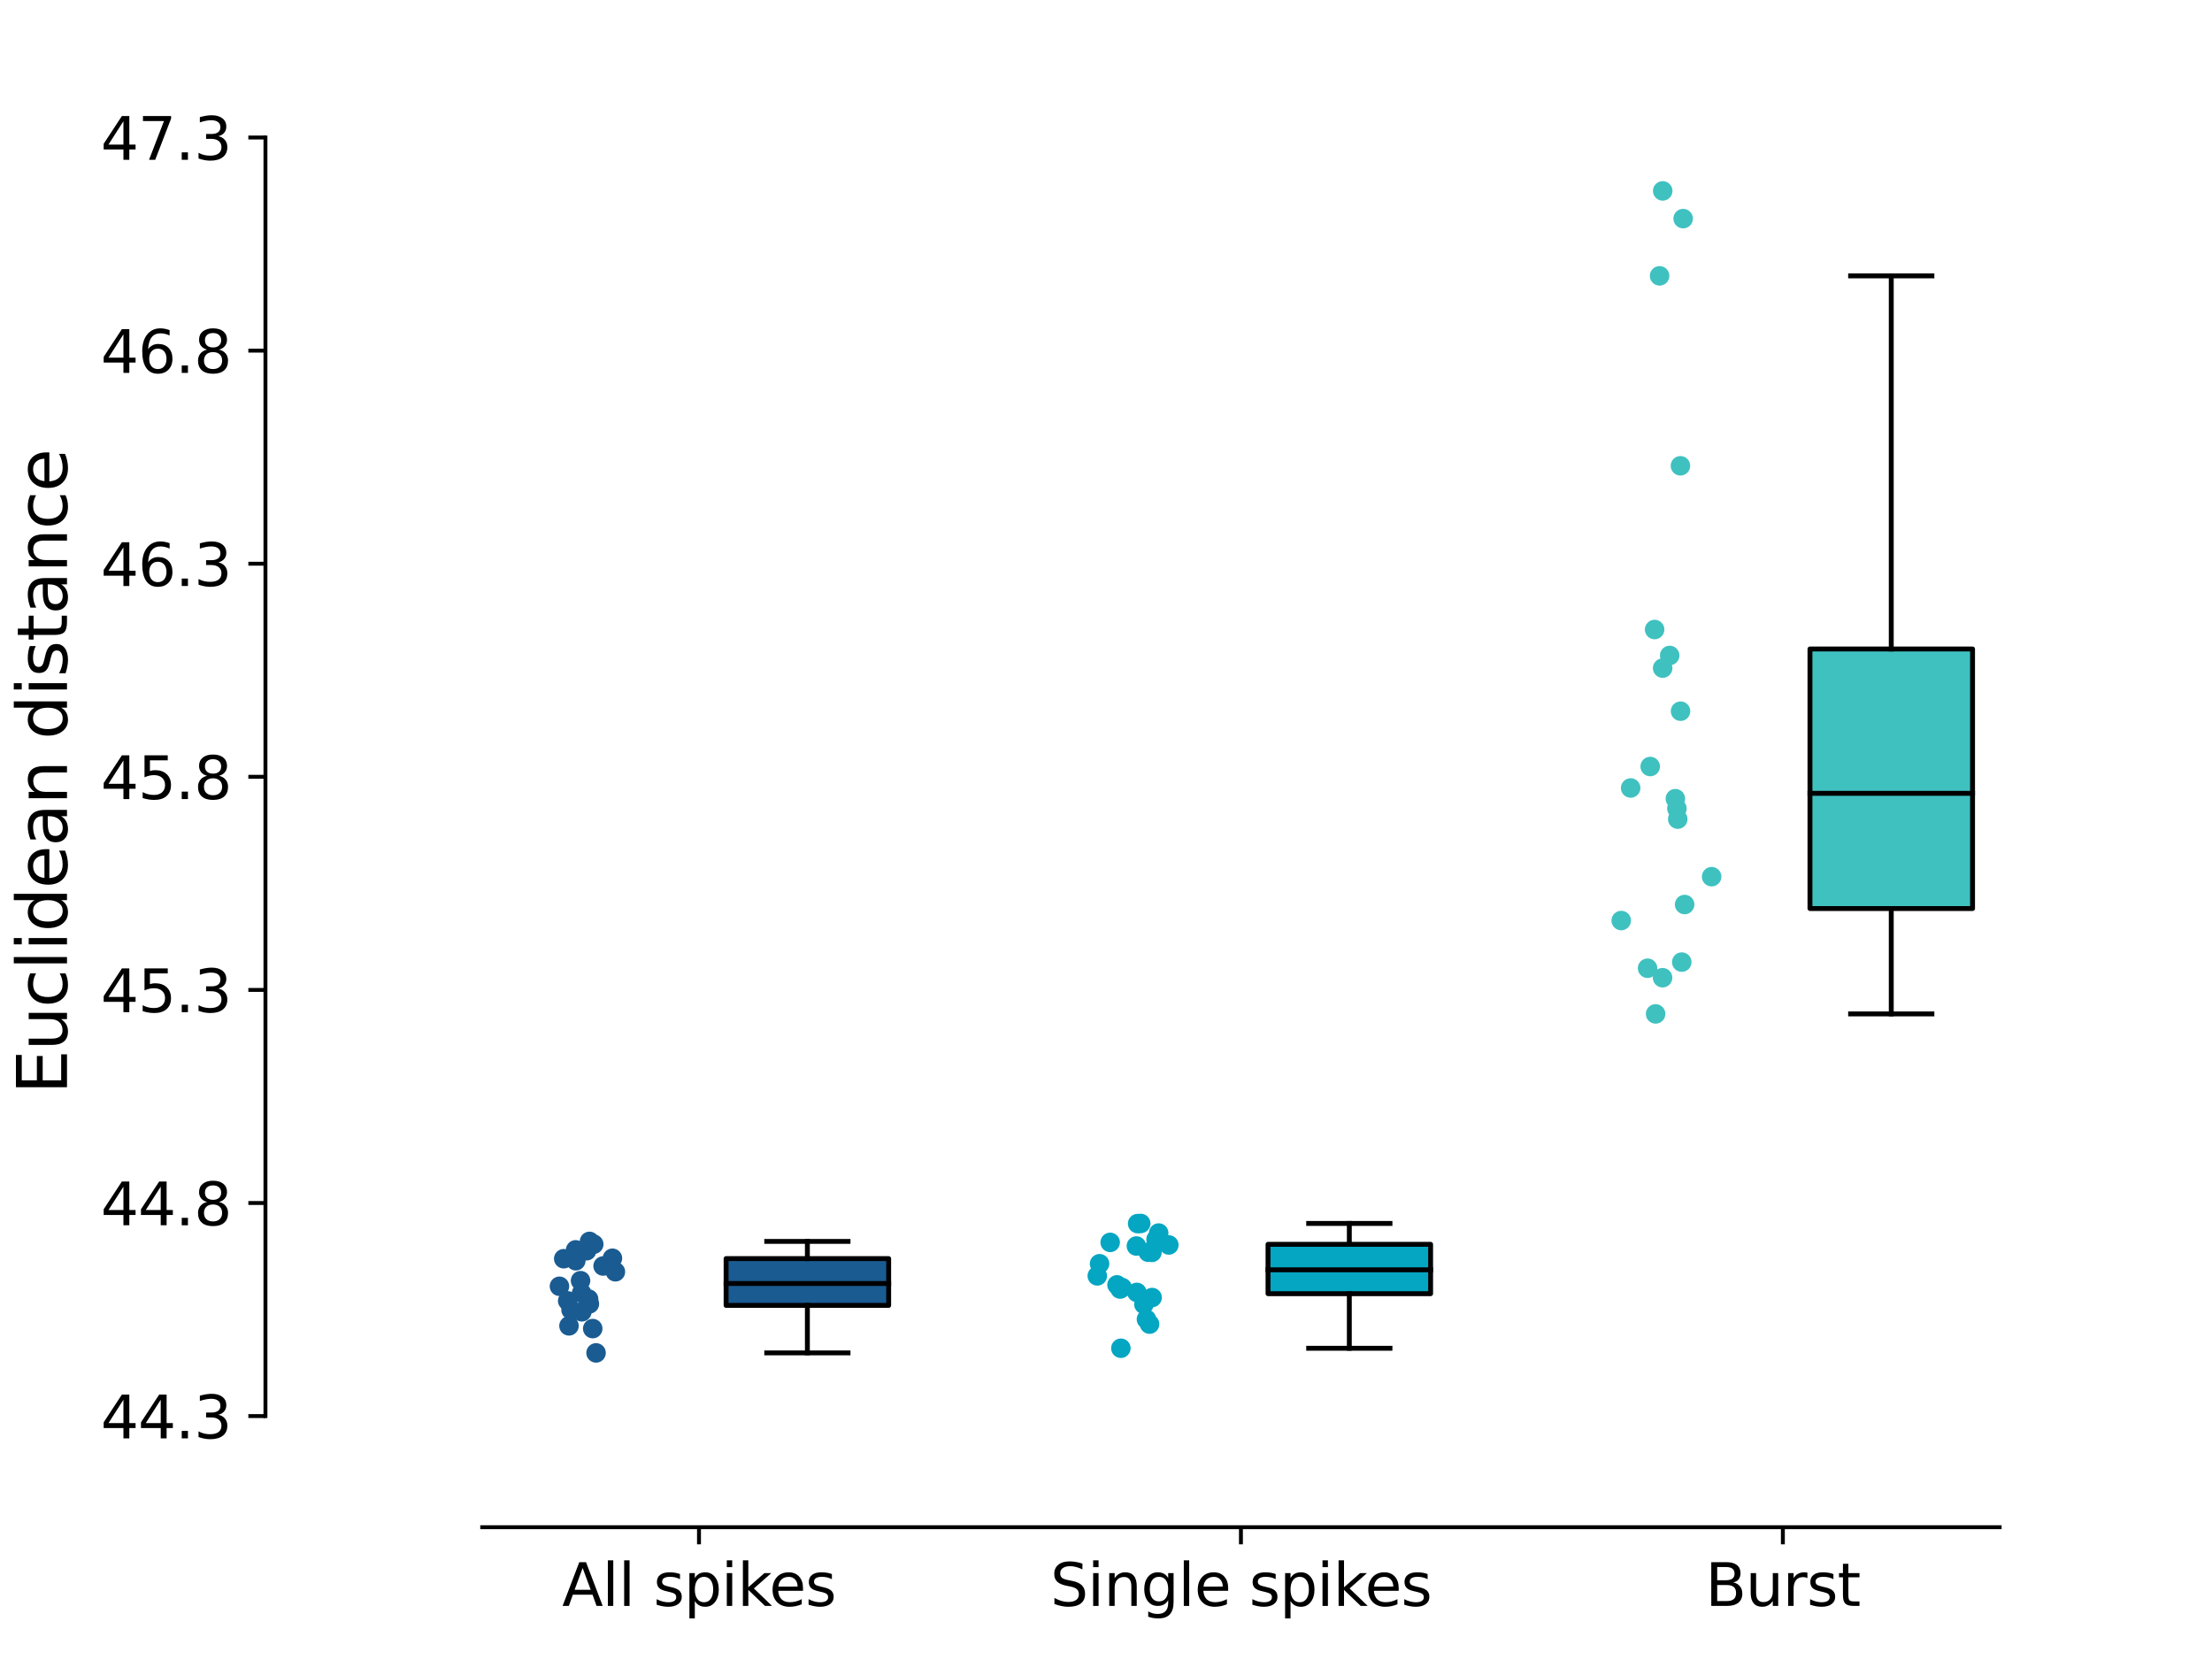 <?xml version="1.0" encoding="utf-8" standalone="no"?>
<!DOCTYPE svg PUBLIC "-//W3C//DTD SVG 1.1//EN"
  "http://www.w3.org/Graphics/SVG/1.1/DTD/svg11.dtd">
<svg xmlns:xlink="http://www.w3.org/1999/xlink" width="452.88pt" height="339.84pt" viewBox="0 0 452.88 339.84" xmlns="http://www.w3.org/2000/svg" version="1.1">
 <defs>
  <style type="text/css">*{stroke-linejoin: round; stroke-linecap: butt}</style>
 </defs>
 <g id="figure_1">
  <g id="patch_1">
   <path d="M 0 339.84 
L 452.88 339.84 
L 452.88 0 
L 0 0 
z
" style="fill: #ffffff"/>
  </g>
  <g id="axes_1">
   <g id="patch_2">
    <path d="M 54.346 312.653 
L 498.168 312.653 
L 498.168 3.398 
L 54.346 3.398 
z
" style="fill: #ffffff"/>
   </g>
   <g id="PathCollection_1">
    <defs>
     <path id="mcb1064ef86" d="M 0 1.5 
C 0.398 1.5 0.779 1.342 1.061 1.061 
C 1.342 0.779 1.5 0.398 1.5 0 
C 1.5 -0.398 1.342 -0.779 1.061 -1.061 
C 0.779 -1.342 0.398 -1.5 0 -1.5 
C -0.398 -1.5 -0.779 -1.342 -1.061 -1.061 
C -1.342 -0.779 -1.5 -0.398 -1.5 0 
C -1.5 0.398 -1.342 0.779 -1.061 1.061 
C -0.779 1.342 -0.398 1.5 0 1.5 
z
" style="stroke: #1a5b92"/>
    </defs>
    <g clip-path="url(#p2fbc7f3076)">
     <use xlink:href="#mcb1064ef86" x="117.888" y="258.103" style="fill: #1a5b92; stroke: #1a5b92"/>
     <use xlink:href="#mcb1064ef86" x="121.565" y="254.723" style="fill: #1a5b92; stroke: #1a5b92"/>
     <use xlink:href="#mcb1064ef86" x="123.476" y="259.181" style="fill: #1a5b92; stroke: #1a5b92"/>
     <use xlink:href="#mcb1064ef86" x="119.077" y="264.73" style="fill: #1a5b92; stroke: #1a5b92"/>
     <use xlink:href="#mcb1064ef86" x="114.541" y="263.33" style="fill: #1a5b92; stroke: #1a5b92"/>
     <use xlink:href="#mcb1064ef86" x="118.86" y="262.184" style="fill: #1a5b92; stroke: #1a5b92"/>
     <use xlink:href="#mcb1064ef86" x="120.507" y="265.948" style="fill: #1a5b92; stroke: #1a5b92"/>
     <use xlink:href="#mcb1064ef86" x="117.86" y="255.875" style="fill: #1a5b92; stroke: #1a5b92"/>
     <use xlink:href="#mcb1064ef86" x="125.389" y="257.594" style="fill: #1a5b92; stroke: #1a5b92"/>
     <use xlink:href="#mcb1064ef86" x="121.352" y="271.994" style="fill: #1a5b92; stroke: #1a5b92"/>
     <use xlink:href="#mcb1064ef86" x="120.696" y="254.145" style="fill: #1a5b92; stroke: #1a5b92"/>
     <use xlink:href="#mcb1064ef86" x="115.415" y="257.69" style="fill: #1a5b92; stroke: #1a5b92"/>
     <use xlink:href="#mcb1064ef86" x="120.668" y="266.934" style="fill: #1a5b92; stroke: #1a5b92"/>
     <use xlink:href="#mcb1064ef86" x="116.228" y="266.317" style="fill: #1a5b92; stroke: #1a5b92"/>
     <use xlink:href="#mcb1064ef86" x="120.097" y="256.06" style="fill: #1a5b92; stroke: #1a5b92"/>
     <use xlink:href="#mcb1064ef86" x="125.995" y="260.364" style="fill: #1a5b92; stroke: #1a5b92"/>
     <use xlink:href="#mcb1064ef86" x="116.918" y="268.176" style="fill: #1a5b92; stroke: #1a5b92"/>
     <use xlink:href="#mcb1064ef86" x="116.493" y="271.436" style="fill: #1a5b92; stroke: #1a5b92"/>
     <use xlink:href="#mcb1064ef86" x="122.035" y="276.97" style="fill: #1a5b92; stroke: #1a5b92"/>
     <use xlink:href="#mcb1064ef86" x="119.131" y="268.553" style="fill: #1a5b92; stroke: #1a5b92"/>
    </g>
   </g>
   <g id="PathCollection_2">
    <defs>
     <path id="m2385b98b95" d="M 0 1.5 
C 0.398 1.5 0.779 1.342 1.061 1.061 
C 1.342 0.779 1.5 0.398 1.5 0 
C 1.5 -0.398 1.342 -0.779 1.061 -1.061 
C 0.779 -1.342 0.398 -1.5 0 -1.5 
C -0.398 -1.5 -0.779 -1.342 -1.061 -1.061 
C -1.342 -0.779 -1.5 -0.398 -1.5 0 
C -1.5 0.398 -1.342 0.779 -1.061 1.061 
C -0.779 1.342 -0.398 1.5 0 1.5 
z
" style="stroke: #04a6c2"/>
    </defs>
    <g clip-path="url(#p2fbc7f3076)">
     <use xlink:href="#m2385b98b95" x="232.662" y="255.088" style="fill: #04a6c2; stroke: #04a6c2"/>
     <use xlink:href="#m2385b98b95" x="236.686" y="253.73" style="fill: #04a6c2; stroke: #04a6c2"/>
     <use xlink:href="#m2385b98b95" x="235.844" y="256.388" style="fill: #04a6c2; stroke: #04a6c2"/>
     <use xlink:href="#m2385b98b95" x="229.758" y="263.606" style="fill: #04a6c2; stroke: #04a6c2"/>
     <use xlink:href="#m2385b98b95" x="224.657" y="261.202" style="fill: #04a6c2; stroke: #04a6c2"/>
     <use xlink:href="#m2385b98b95" x="225.122" y="258.714" style="fill: #04a6c2; stroke: #04a6c2"/>
     <use xlink:href="#m2385b98b95" x="228.693" y="263.043" style="fill: #04a6c2; stroke: #04a6c2"/>
     <use xlink:href="#m2385b98b95" x="233.547" y="250.471" style="fill: #04a6c2; stroke: #04a6c2"/>
     <use xlink:href="#m2385b98b95" x="227.295" y="254.346" style="fill: #04a6c2; stroke: #04a6c2"/>
     <use xlink:href="#m2385b98b95" x="235.362" y="271.078" style="fill: #04a6c2; stroke: #04a6c2"/>
     <use xlink:href="#m2385b98b95" x="232.917" y="250.499" style="fill: #04a6c2; stroke: #04a6c2"/>
     <use xlink:href="#m2385b98b95" x="239.303" y="254.871" style="fill: #04a6c2; stroke: #04a6c2"/>
     <use xlink:href="#m2385b98b95" x="235.88" y="265.637" style="fill: #04a6c2; stroke: #04a6c2"/>
     <use xlink:href="#m2385b98b95" x="232.759" y="264.584" style="fill: #04a6c2; stroke: #04a6c2"/>
     <use xlink:href="#m2385b98b95" x="237.225" y="252.433" style="fill: #04a6c2; stroke: #04a6c2"/>
     <use xlink:href="#m2385b98b95" x="235.088" y="256.365" style="fill: #04a6c2; stroke: #04a6c2"/>
     <use xlink:href="#m2385b98b95" x="229.33" y="263.899" style="fill: #04a6c2; stroke: #04a6c2"/>
     <use xlink:href="#m2385b98b95" x="234.721" y="270.089" style="fill: #04a6c2; stroke: #04a6c2"/>
     <use xlink:href="#m2385b98b95" x="229.487" y="276.018" style="fill: #04a6c2; stroke: #04a6c2"/>
     <use xlink:href="#m2385b98b95" x="234.202" y="267.035" style="fill: #04a6c2; stroke: #04a6c2"/>
    </g>
   </g>
   <g id="PathCollection_3">
    <defs>
     <path id="meada533330" d="M 0 1.5 
C 0.398 1.5 0.779 1.342 1.061 1.061 
C 1.342 0.779 1.5 0.398 1.5 0 
C 1.5 -0.398 1.342 -0.779 1.061 -1.061 
C 0.779 -1.342 0.398 -1.5 0 -1.5 
C -0.398 -1.5 -0.779 -1.342 -1.061 -1.061 
C -1.342 -0.779 -1.5 -0.398 -1.5 0 
C -1.5 0.398 -1.342 0.779 -1.061 1.061 
C -0.779 1.342 -0.398 1.5 0 1.5 
z
" style="stroke: #3fc1c0"/>
    </defs>
    <g clip-path="url(#p2fbc7f3076)">
     <use xlink:href="#meada533330" x="344.322" y="196.965" style="fill: #3fc1c0; stroke: #3fc1c0"/>
     <use xlink:href="#meada533330" x="338.761" y="128.88" style="fill: #3fc1c0; stroke: #3fc1c0"/>
     <use xlink:href="#meada533330" x="344.907" y="185.176" style="fill: #3fc1c0; stroke: #3fc1c0"/>
     <use xlink:href="#meada533330" x="340.421" y="39.082" style="fill: #3fc1c0; stroke: #3fc1c0"/>
     <use xlink:href="#meada533330" x="344.604" y="44.756" style="fill: #3fc1c0; stroke: #3fc1c0"/>
     <use xlink:href="#meada533330" x="331.926" y="188.457" style="fill: #3fc1c0; stroke: #3fc1c0"/>
     <use xlink:href="#meada533330" x="339.783" y="56.473" style="fill: #3fc1c0; stroke: #3fc1c0"/>
     <use xlink:href="#meada533330" x="343.325" y="165.526" style="fill: #3fc1c0; stroke: #3fc1c0"/>
     <use xlink:href="#meada533330" x="344.049" y="95.36" style="fill: #3fc1c0; stroke: #3fc1c0"/>
     <use xlink:href="#meada533330" x="337.321" y="198.221" style="fill: #3fc1c0; stroke: #3fc1c0"/>
     <use xlink:href="#meada533330" x="340.391" y="200.162" style="fill: #3fc1c0; stroke: #3fc1c0"/>
     <use xlink:href="#meada533330" x="337.86" y="156.926" style="fill: #3fc1c0; stroke: #3fc1c0"/>
     <use xlink:href="#meada533330" x="343.5" y="167.695" style="fill: #3fc1c0; stroke: #3fc1c0"/>
     <use xlink:href="#meada533330" x="343.01" y="163.51" style="fill: #3fc1c0; stroke: #3fc1c0"/>
     <use xlink:href="#meada533330" x="344.071" y="145.6" style="fill: #3fc1c0; stroke: #3fc1c0"/>
     <use xlink:href="#meada533330" x="333.857" y="161.32" style="fill: #3fc1c0; stroke: #3fc1c0"/>
     <use xlink:href="#meada533330" x="350.437" y="179.475" style="fill: #3fc1c0; stroke: #3fc1c0"/>
     <use xlink:href="#meada533330" x="338.965" y="207.568" style="fill: #3fc1c0; stroke: #3fc1c0"/>
     <use xlink:href="#meada533330" x="340.41" y="136.779" style="fill: #3fc1c0; stroke: #3fc1c0"/>
     <use xlink:href="#meada533330" x="341.849" y="134.19" style="fill: #3fc1c0; stroke: #3fc1c0"/>
    </g>
   </g>
   <g id="matplotlib.axis_1">
    <g id="xtick_1">
     <g id="line2d_1">
      <defs>
       <path id="m33d7ca85a8" d="M 0 0 
L 0 3.5 
" style="stroke: #000000; stroke-width: 0.8"/>
      </defs>
      <g>
       <use xlink:href="#m33d7ca85a8" x="143.11" y="312.653" style="stroke: #000000; stroke-width: 0.8"/>
      </g>
     </g>
     <g id="text_1">
      <!-- All spikes -->
      <g transform="translate(115.089 328.771)scale(0.12 -0.12)">
       <defs>
        <path id="DejaVuSans-41" d="M 2188 4044 
L 1331 1722 
L 3047 1722 
L 2188 4044 
z
M 1831 4666 
L 2547 4666 
L 4325 0 
L 3669 0 
L 3244 1197 
L 1141 1197 
L 716 0 
L 50 0 
L 1831 4666 
z
" transform="scale(0.016)"/>
        <path id="DejaVuSans-6c" d="M 603 4863 
L 1178 4863 
L 1178 0 
L 603 0 
L 603 4863 
z
" transform="scale(0.016)"/>
        <path id="DejaVuSans-20" transform="scale(0.016)"/>
        <path id="DejaVuSans-73" d="M 2834 3397 
L 2834 2853 
Q 2591 2978 2328 3040 
Q 2066 3103 1784 3103 
Q 1356 3103 1142 2972 
Q 928 2841 928 2578 
Q 928 2378 1081 2264 
Q 1234 2150 1697 2047 
L 1894 2003 
Q 2506 1872 2764 1633 
Q 3022 1394 3022 966 
Q 3022 478 2636 193 
Q 2250 -91 1575 -91 
Q 1294 -91 989 -36 
Q 684 19 347 128 
L 347 722 
Q 666 556 975 473 
Q 1284 391 1588 391 
Q 1994 391 2212 530 
Q 2431 669 2431 922 
Q 2431 1156 2273 1281 
Q 2116 1406 1581 1522 
L 1381 1569 
Q 847 1681 609 1914 
Q 372 2147 372 2553 
Q 372 3047 722 3315 
Q 1072 3584 1716 3584 
Q 2034 3584 2315 3537 
Q 2597 3491 2834 3397 
z
" transform="scale(0.016)"/>
        <path id="DejaVuSans-70" d="M 1159 525 
L 1159 -1331 
L 581 -1331 
L 581 3500 
L 1159 3500 
L 1159 2969 
Q 1341 3281 1617 3432 
Q 1894 3584 2278 3584 
Q 2916 3584 3314 3078 
Q 3713 2572 3713 1747 
Q 3713 922 3314 415 
Q 2916 -91 2278 -91 
Q 1894 -91 1617 61 
Q 1341 213 1159 525 
z
M 3116 1747 
Q 3116 2381 2855 2742 
Q 2594 3103 2138 3103 
Q 1681 3103 1420 2742 
Q 1159 2381 1159 1747 
Q 1159 1113 1420 752 
Q 1681 391 2138 391 
Q 2594 391 2855 752 
Q 3116 1113 3116 1747 
z
" transform="scale(0.016)"/>
        <path id="DejaVuSans-69" d="M 603 3500 
L 1178 3500 
L 1178 0 
L 603 0 
L 603 3500 
z
M 603 4863 
L 1178 4863 
L 1178 4134 
L 603 4134 
L 603 4863 
z
" transform="scale(0.016)"/>
        <path id="DejaVuSans-6b" d="M 581 4863 
L 1159 4863 
L 1159 1991 
L 2875 3500 
L 3609 3500 
L 1753 1863 
L 3688 0 
L 2938 0 
L 1159 1709 
L 1159 0 
L 581 0 
L 581 4863 
z
" transform="scale(0.016)"/>
        <path id="DejaVuSans-65" d="M 3597 1894 
L 3597 1613 
L 953 1613 
Q 991 1019 1311 708 
Q 1631 397 2203 397 
Q 2534 397 2845 478 
Q 3156 559 3463 722 
L 3463 178 
Q 3153 47 2828 -22 
Q 2503 -91 2169 -91 
Q 1331 -91 842 396 
Q 353 884 353 1716 
Q 353 2575 817 3079 
Q 1281 3584 2069 3584 
Q 2775 3584 3186 3129 
Q 3597 2675 3597 1894 
z
M 3022 2063 
Q 3016 2534 2758 2815 
Q 2500 3097 2075 3097 
Q 1594 3097 1305 2825 
Q 1016 2553 972 2059 
L 3022 2063 
z
" transform="scale(0.016)"/>
       </defs>
       <use xlink:href="#DejaVuSans-41"/>
       <use xlink:href="#DejaVuSans-6c" x="68.408"/>
       <use xlink:href="#DejaVuSans-6c" x="96.191"/>
       <use xlink:href="#DejaVuSans-20" x="123.975"/>
       <use xlink:href="#DejaVuSans-73" x="155.762"/>
       <use xlink:href="#DejaVuSans-70" x="207.861"/>
       <use xlink:href="#DejaVuSans-69" x="271.338"/>
       <use xlink:href="#DejaVuSans-6b" x="299.121"/>
       <use xlink:href="#DejaVuSans-65" x="353.406"/>
       <use xlink:href="#DejaVuSans-73" x="414.93"/>
      </g>
     </g>
    </g>
    <g id="xtick_2">
     <g id="line2d_2">
      <g>
       <use xlink:href="#m33d7ca85a8" x="254.066" y="312.653" style="stroke: #000000; stroke-width: 0.8"/>
      </g>
     </g>
     <g id="text_2">
      <!-- Single spikes -->
      <g transform="translate(215.037 328.771)scale(0.12 -0.12)">
       <defs>
        <path id="DejaVuSans-53" d="M 3425 4513 
L 3425 3897 
Q 3066 4069 2747 4153 
Q 2428 4238 2131 4238 
Q 1616 4238 1336 4038 
Q 1056 3838 1056 3469 
Q 1056 3159 1242 3001 
Q 1428 2844 1947 2747 
L 2328 2669 
Q 3034 2534 3370 2195 
Q 3706 1856 3706 1288 
Q 3706 609 3251 259 
Q 2797 -91 1919 -91 
Q 1588 -91 1214 -16 
Q 841 59 441 206 
L 441 856 
Q 825 641 1194 531 
Q 1563 422 1919 422 
Q 2459 422 2753 634 
Q 3047 847 3047 1241 
Q 3047 1584 2836 1778 
Q 2625 1972 2144 2069 
L 1759 2144 
Q 1053 2284 737 2584 
Q 422 2884 422 3419 
Q 422 4038 858 4394 
Q 1294 4750 2059 4750 
Q 2388 4750 2728 4690 
Q 3069 4631 3425 4513 
z
" transform="scale(0.016)"/>
        <path id="DejaVuSans-6e" d="M 3513 2113 
L 3513 0 
L 2938 0 
L 2938 2094 
Q 2938 2591 2744 2837 
Q 2550 3084 2163 3084 
Q 1697 3084 1428 2787 
Q 1159 2491 1159 1978 
L 1159 0 
L 581 0 
L 581 3500 
L 1159 3500 
L 1159 2956 
Q 1366 3272 1645 3428 
Q 1925 3584 2291 3584 
Q 2894 3584 3203 3211 
Q 3513 2838 3513 2113 
z
" transform="scale(0.016)"/>
        <path id="DejaVuSans-67" d="M 2906 1791 
Q 2906 2416 2648 2759 
Q 2391 3103 1925 3103 
Q 1463 3103 1205 2759 
Q 947 2416 947 1791 
Q 947 1169 1205 825 
Q 1463 481 1925 481 
Q 2391 481 2648 825 
Q 2906 1169 2906 1791 
z
M 3481 434 
Q 3481 -459 3084 -895 
Q 2688 -1331 1869 -1331 
Q 1566 -1331 1297 -1286 
Q 1028 -1241 775 -1147 
L 775 -588 
Q 1028 -725 1275 -790 
Q 1522 -856 1778 -856 
Q 2344 -856 2625 -561 
Q 2906 -266 2906 331 
L 2906 616 
Q 2728 306 2450 153 
Q 2172 0 1784 0 
Q 1141 0 747 490 
Q 353 981 353 1791 
Q 353 2603 747 3093 
Q 1141 3584 1784 3584 
Q 2172 3584 2450 3431 
Q 2728 3278 2906 2969 
L 2906 3500 
L 3481 3500 
L 3481 434 
z
" transform="scale(0.016)"/>
       </defs>
       <use xlink:href="#DejaVuSans-53"/>
       <use xlink:href="#DejaVuSans-69" x="63.477"/>
       <use xlink:href="#DejaVuSans-6e" x="91.26"/>
       <use xlink:href="#DejaVuSans-67" x="154.639"/>
       <use xlink:href="#DejaVuSans-6c" x="218.115"/>
       <use xlink:href="#DejaVuSans-65" x="245.898"/>
       <use xlink:href="#DejaVuSans-20" x="307.422"/>
       <use xlink:href="#DejaVuSans-73" x="339.209"/>
       <use xlink:href="#DejaVuSans-70" x="391.309"/>
       <use xlink:href="#DejaVuSans-69" x="454.785"/>
       <use xlink:href="#DejaVuSans-6b" x="482.568"/>
       <use xlink:href="#DejaVuSans-65" x="536.854"/>
       <use xlink:href="#DejaVuSans-73" x="598.377"/>
      </g>
     </g>
    </g>
    <g id="xtick_3">
     <g id="line2d_3">
      <g>
       <use xlink:href="#m33d7ca85a8" x="365.021" y="312.653" style="stroke: #000000; stroke-width: 0.8"/>
      </g>
     </g>
     <g id="text_3">
      <!-- Burst -->
      <g transform="translate(349.158 328.771)scale(0.12 -0.12)">
       <defs>
        <path id="DejaVuSans-42" d="M 1259 2228 
L 1259 519 
L 2272 519 
Q 2781 519 3026 730 
Q 3272 941 3272 1375 
Q 3272 1813 3026 2020 
Q 2781 2228 2272 2228 
L 1259 2228 
z
M 1259 4147 
L 1259 2741 
L 2194 2741 
Q 2656 2741 2882 2914 
Q 3109 3088 3109 3444 
Q 3109 3797 2882 3972 
Q 2656 4147 2194 4147 
L 1259 4147 
z
M 628 4666 
L 2241 4666 
Q 2963 4666 3353 4366 
Q 3744 4066 3744 3513 
Q 3744 3084 3544 2831 
Q 3344 2578 2956 2516 
Q 3422 2416 3680 2098 
Q 3938 1781 3938 1306 
Q 3938 681 3513 340 
Q 3088 0 2303 0 
L 628 0 
L 628 4666 
z
" transform="scale(0.016)"/>
        <path id="DejaVuSans-75" d="M 544 1381 
L 544 3500 
L 1119 3500 
L 1119 1403 
Q 1119 906 1312 657 
Q 1506 409 1894 409 
Q 2359 409 2629 706 
Q 2900 1003 2900 1516 
L 2900 3500 
L 3475 3500 
L 3475 0 
L 2900 0 
L 2900 538 
Q 2691 219 2414 64 
Q 2138 -91 1772 -91 
Q 1169 -91 856 284 
Q 544 659 544 1381 
z
M 1991 3584 
L 1991 3584 
z
" transform="scale(0.016)"/>
        <path id="DejaVuSans-72" d="M 2631 2963 
Q 2534 3019 2420 3045 
Q 2306 3072 2169 3072 
Q 1681 3072 1420 2755 
Q 1159 2438 1159 1844 
L 1159 0 
L 581 0 
L 581 3500 
L 1159 3500 
L 1159 2956 
Q 1341 3275 1631 3429 
Q 1922 3584 2338 3584 
Q 2397 3584 2469 3576 
Q 2541 3569 2628 3553 
L 2631 2963 
z
" transform="scale(0.016)"/>
        <path id="DejaVuSans-74" d="M 1172 4494 
L 1172 3500 
L 2356 3500 
L 2356 3053 
L 1172 3053 
L 1172 1153 
Q 1172 725 1289 603 
Q 1406 481 1766 481 
L 2356 481 
L 2356 0 
L 1766 0 
Q 1100 0 847 248 
Q 594 497 594 1153 
L 594 3053 
L 172 3053 
L 172 3500 
L 594 3500 
L 594 4494 
L 1172 4494 
z
" transform="scale(0.016)"/>
       </defs>
       <use xlink:href="#DejaVuSans-42"/>
       <use xlink:href="#DejaVuSans-75" x="68.604"/>
       <use xlink:href="#DejaVuSans-72" x="131.982"/>
       <use xlink:href="#DejaVuSans-73" x="173.096"/>
       <use xlink:href="#DejaVuSans-74" x="225.195"/>
      </g>
     </g>
    </g>
   </g>
   <g id="matplotlib.axis_2">
    <g id="ytick_1">
     <g id="line2d_4">
      <defs>
       <path id="m1e8a07fc96" d="M 0 0 
L -3.5 0 
" style="stroke: #000000; stroke-width: 0.8"/>
      </defs>
      <g>
       <use xlink:href="#m1e8a07fc96" x="54.346" y="289.907" style="stroke: #000000; stroke-width: 0.8"/>
      </g>
     </g>
     <g id="text_4">
      <!-- 44.3 -->
      <g transform="translate(20.627 294.466)scale(0.12 -0.12)">
       <defs>
        <path id="DejaVuSans-34" d="M 2419 4116 
L 825 1625 
L 2419 1625 
L 2419 4116 
z
M 2253 4666 
L 3047 4666 
L 3047 1625 
L 3713 1625 
L 3713 1100 
L 3047 1100 
L 3047 0 
L 2419 0 
L 2419 1100 
L 313 1100 
L 313 1709 
L 2253 4666 
z
" transform="scale(0.016)"/>
        <path id="DejaVuSans-2e" d="M 684 794 
L 1344 794 
L 1344 0 
L 684 0 
L 684 794 
z
" transform="scale(0.016)"/>
        <path id="DejaVuSans-33" d="M 2597 2516 
Q 3050 2419 3304 2112 
Q 3559 1806 3559 1356 
Q 3559 666 3084 287 
Q 2609 -91 1734 -91 
Q 1441 -91 1130 -33 
Q 819 25 488 141 
L 488 750 
Q 750 597 1062 519 
Q 1375 441 1716 441 
Q 2309 441 2620 675 
Q 2931 909 2931 1356 
Q 2931 1769 2642 2001 
Q 2353 2234 1838 2234 
L 1294 2234 
L 1294 2753 
L 1863 2753 
Q 2328 2753 2575 2939 
Q 2822 3125 2822 3475 
Q 2822 3834 2567 4026 
Q 2313 4219 1838 4219 
Q 1578 4219 1281 4162 
Q 984 4106 628 3988 
L 628 4550 
Q 988 4650 1302 4700 
Q 1616 4750 1894 4750 
Q 2613 4750 3031 4423 
Q 3450 4097 3450 3541 
Q 3450 3153 3228 2886 
Q 3006 2619 2597 2516 
z
" transform="scale(0.016)"/>
       </defs>
       <use xlink:href="#DejaVuSans-34"/>
       <use xlink:href="#DejaVuSans-34" x="63.623"/>
       <use xlink:href="#DejaVuSans-2e" x="127.246"/>
       <use xlink:href="#DejaVuSans-33" x="159.033"/>
      </g>
     </g>
    </g>
    <g id="ytick_2">
     <g id="line2d_5">
      <g>
       <use xlink:href="#m1e8a07fc96" x="54.346" y="246.282" style="stroke: #000000; stroke-width: 0.8"/>
      </g>
     </g>
     <g id="text_5">
      <!-- 44.8 -->
      <g transform="translate(20.627 250.841)scale(0.12 -0.12)">
       <defs>
        <path id="DejaVuSans-38" d="M 2034 2216 
Q 1584 2216 1326 1975 
Q 1069 1734 1069 1313 
Q 1069 891 1326 650 
Q 1584 409 2034 409 
Q 2484 409 2743 651 
Q 3003 894 3003 1313 
Q 3003 1734 2745 1975 
Q 2488 2216 2034 2216 
z
M 1403 2484 
Q 997 2584 770 2862 
Q 544 3141 544 3541 
Q 544 4100 942 4425 
Q 1341 4750 2034 4750 
Q 2731 4750 3128 4425 
Q 3525 4100 3525 3541 
Q 3525 3141 3298 2862 
Q 3072 2584 2669 2484 
Q 3125 2378 3379 2068 
Q 3634 1759 3634 1313 
Q 3634 634 3220 271 
Q 2806 -91 2034 -91 
Q 1263 -91 848 271 
Q 434 634 434 1313 
Q 434 1759 690 2068 
Q 947 2378 1403 2484 
z
M 1172 3481 
Q 1172 3119 1398 2916 
Q 1625 2713 2034 2713 
Q 2441 2713 2670 2916 
Q 2900 3119 2900 3481 
Q 2900 3844 2670 4047 
Q 2441 4250 2034 4250 
Q 1625 4250 1398 4047 
Q 1172 3844 1172 3481 
z
" transform="scale(0.016)"/>
       </defs>
       <use xlink:href="#DejaVuSans-34"/>
       <use xlink:href="#DejaVuSans-34" x="63.623"/>
       <use xlink:href="#DejaVuSans-2e" x="127.246"/>
       <use xlink:href="#DejaVuSans-38" x="159.033"/>
      </g>
     </g>
    </g>
    <g id="ytick_3">
     <g id="line2d_6">
      <g>
       <use xlink:href="#m1e8a07fc96" x="54.346" y="202.657" style="stroke: #000000; stroke-width: 0.8"/>
      </g>
     </g>
     <g id="text_6">
      <!-- 45.3 -->
      <g transform="translate(20.627 207.216)scale(0.12 -0.12)">
       <defs>
        <path id="DejaVuSans-35" d="M 691 4666 
L 3169 4666 
L 3169 4134 
L 1269 4134 
L 1269 2991 
Q 1406 3038 1543 3061 
Q 1681 3084 1819 3084 
Q 2600 3084 3056 2656 
Q 3513 2228 3513 1497 
Q 3513 744 3044 326 
Q 2575 -91 1722 -91 
Q 1428 -91 1123 -41 
Q 819 9 494 109 
L 494 744 
Q 775 591 1075 516 
Q 1375 441 1709 441 
Q 2250 441 2565 725 
Q 2881 1009 2881 1497 
Q 2881 1984 2565 2268 
Q 2250 2553 1709 2553 
Q 1456 2553 1204 2497 
Q 953 2441 691 2322 
L 691 4666 
z
" transform="scale(0.016)"/>
       </defs>
       <use xlink:href="#DejaVuSans-34"/>
       <use xlink:href="#DejaVuSans-35" x="63.623"/>
       <use xlink:href="#DejaVuSans-2e" x="127.246"/>
       <use xlink:href="#DejaVuSans-33" x="159.033"/>
      </g>
     </g>
    </g>
    <g id="ytick_4">
     <g id="line2d_7">
      <g>
       <use xlink:href="#m1e8a07fc96" x="54.346" y="159.031" style="stroke: #000000; stroke-width: 0.8"/>
      </g>
     </g>
     <g id="text_7">
      <!-- 45.8 -->
      <g transform="translate(20.627 163.59)scale(0.12 -0.12)">
       <use xlink:href="#DejaVuSans-34"/>
       <use xlink:href="#DejaVuSans-35" x="63.623"/>
       <use xlink:href="#DejaVuSans-2e" x="127.246"/>
       <use xlink:href="#DejaVuSans-38" x="159.033"/>
      </g>
     </g>
    </g>
    <g id="ytick_5">
     <g id="line2d_8">
      <g>
       <use xlink:href="#m1e8a07fc96" x="54.346" y="115.406" style="stroke: #000000; stroke-width: 0.8"/>
      </g>
     </g>
     <g id="text_8">
      <!-- 46.3 -->
      <g transform="translate(20.627 119.965)scale(0.12 -0.12)">
       <defs>
        <path id="DejaVuSans-36" d="M 2113 2584 
Q 1688 2584 1439 2293 
Q 1191 2003 1191 1497 
Q 1191 994 1439 701 
Q 1688 409 2113 409 
Q 2538 409 2786 701 
Q 3034 994 3034 1497 
Q 3034 2003 2786 2293 
Q 2538 2584 2113 2584 
z
M 3366 4563 
L 3366 3988 
Q 3128 4100 2886 4159 
Q 2644 4219 2406 4219 
Q 1781 4219 1451 3797 
Q 1122 3375 1075 2522 
Q 1259 2794 1537 2939 
Q 1816 3084 2150 3084 
Q 2853 3084 3261 2657 
Q 3669 2231 3669 1497 
Q 3669 778 3244 343 
Q 2819 -91 2113 -91 
Q 1303 -91 875 529 
Q 447 1150 447 2328 
Q 447 3434 972 4092 
Q 1497 4750 2381 4750 
Q 2619 4750 2861 4703 
Q 3103 4656 3366 4563 
z
" transform="scale(0.016)"/>
       </defs>
       <use xlink:href="#DejaVuSans-34"/>
       <use xlink:href="#DejaVuSans-36" x="63.623"/>
       <use xlink:href="#DejaVuSans-2e" x="127.246"/>
       <use xlink:href="#DejaVuSans-33" x="159.033"/>
      </g>
     </g>
    </g>
    <g id="ytick_6">
     <g id="line2d_9">
      <g>
       <use xlink:href="#m1e8a07fc96" x="54.346" y="71.781" style="stroke: #000000; stroke-width: 0.8"/>
      </g>
     </g>
     <g id="text_9">
      <!-- 46.8 -->
      <g transform="translate(20.627 76.34)scale(0.12 -0.12)">
       <use xlink:href="#DejaVuSans-34"/>
       <use xlink:href="#DejaVuSans-36" x="63.623"/>
       <use xlink:href="#DejaVuSans-2e" x="127.246"/>
       <use xlink:href="#DejaVuSans-38" x="159.033"/>
      </g>
     </g>
    </g>
    <g id="ytick_7">
     <g id="line2d_10">
      <g>
       <use xlink:href="#m1e8a07fc96" x="54.346" y="28.156" style="stroke: #000000; stroke-width: 0.8"/>
      </g>
     </g>
     <g id="text_10">
      <!-- 47.3 -->
      <g transform="translate(20.627 32.715)scale(0.12 -0.12)">
       <defs>
        <path id="DejaVuSans-37" d="M 525 4666 
L 3525 4666 
L 3525 4397 
L 1831 0 
L 1172 0 
L 2766 4134 
L 525 4134 
L 525 4666 
z
" transform="scale(0.016)"/>
       </defs>
       <use xlink:href="#DejaVuSans-34"/>
       <use xlink:href="#DejaVuSans-37" x="63.623"/>
       <use xlink:href="#DejaVuSans-2e" x="127.246"/>
       <use xlink:href="#DejaVuSans-33" x="159.033"/>
      </g>
     </g>
    </g>
    <g id="text_11">
     <!-- Euclidean distance -->
     <g transform="translate(13.715 223.986)rotate(-90)scale(0.14 -0.14)">
      <defs>
       <path id="DejaVuSans-45" d="M 628 4666 
L 3578 4666 
L 3578 4134 
L 1259 4134 
L 1259 2753 
L 3481 2753 
L 3481 2222 
L 1259 2222 
L 1259 531 
L 3634 531 
L 3634 0 
L 628 0 
L 628 4666 
z
" transform="scale(0.016)"/>
       <path id="DejaVuSans-63" d="M 3122 3366 
L 3122 2828 
Q 2878 2963 2633 3030 
Q 2388 3097 2138 3097 
Q 1578 3097 1268 2742 
Q 959 2388 959 1747 
Q 959 1106 1268 751 
Q 1578 397 2138 397 
Q 2388 397 2633 464 
Q 2878 531 3122 666 
L 3122 134 
Q 2881 22 2623 -34 
Q 2366 -91 2075 -91 
Q 1284 -91 818 406 
Q 353 903 353 1747 
Q 353 2603 823 3093 
Q 1294 3584 2113 3584 
Q 2378 3584 2631 3529 
Q 2884 3475 3122 3366 
z
" transform="scale(0.016)"/>
       <path id="DejaVuSans-64" d="M 2906 2969 
L 2906 4863 
L 3481 4863 
L 3481 0 
L 2906 0 
L 2906 525 
Q 2725 213 2448 61 
Q 2172 -91 1784 -91 
Q 1150 -91 751 415 
Q 353 922 353 1747 
Q 353 2572 751 3078 
Q 1150 3584 1784 3584 
Q 2172 3584 2448 3432 
Q 2725 3281 2906 2969 
z
M 947 1747 
Q 947 1113 1208 752 
Q 1469 391 1925 391 
Q 2381 391 2643 752 
Q 2906 1113 2906 1747 
Q 2906 2381 2643 2742 
Q 2381 3103 1925 3103 
Q 1469 3103 1208 2742 
Q 947 2381 947 1747 
z
" transform="scale(0.016)"/>
       <path id="DejaVuSans-61" d="M 2194 1759 
Q 1497 1759 1228 1600 
Q 959 1441 959 1056 
Q 959 750 1161 570 
Q 1363 391 1709 391 
Q 2188 391 2477 730 
Q 2766 1069 2766 1631 
L 2766 1759 
L 2194 1759 
z
M 3341 1997 
L 3341 0 
L 2766 0 
L 2766 531 
Q 2569 213 2275 61 
Q 1981 -91 1556 -91 
Q 1019 -91 701 211 
Q 384 513 384 1019 
Q 384 1609 779 1909 
Q 1175 2209 1959 2209 
L 2766 2209 
L 2766 2266 
Q 2766 2663 2505 2880 
Q 2244 3097 1772 3097 
Q 1472 3097 1187 3025 
Q 903 2953 641 2809 
L 641 3341 
Q 956 3463 1253 3523 
Q 1550 3584 1831 3584 
Q 2591 3584 2966 3190 
Q 3341 2797 3341 1997 
z
" transform="scale(0.016)"/>
      </defs>
      <use xlink:href="#DejaVuSans-45"/>
      <use xlink:href="#DejaVuSans-75" x="63.184"/>
      <use xlink:href="#DejaVuSans-63" x="126.562"/>
      <use xlink:href="#DejaVuSans-6c" x="181.543"/>
      <use xlink:href="#DejaVuSans-69" x="209.326"/>
      <use xlink:href="#DejaVuSans-64" x="237.109"/>
      <use xlink:href="#DejaVuSans-65" x="300.586"/>
      <use xlink:href="#DejaVuSans-61" x="362.109"/>
      <use xlink:href="#DejaVuSans-6e" x="423.389"/>
      <use xlink:href="#DejaVuSans-20" x="486.768"/>
      <use xlink:href="#DejaVuSans-64" x="518.555"/>
      <use xlink:href="#DejaVuSans-69" x="582.031"/>
      <use xlink:href="#DejaVuSans-73" x="609.814"/>
      <use xlink:href="#DejaVuSans-74" x="661.914"/>
      <use xlink:href="#DejaVuSans-61" x="701.123"/>
      <use xlink:href="#DejaVuSans-6e" x="762.402"/>
      <use xlink:href="#DejaVuSans-63" x="825.781"/>
      <use xlink:href="#DejaVuSans-65" x="880.762"/>
     </g>
    </g>
   </g>
   <g id="patch_3">
    <path d="M 148.658 267.245 
L 181.945 267.245 
L 181.945 257.666 
L 148.658 257.666 
L 148.658 267.245 
z
" clip-path="url(#p2fbc7f3076)" style="fill: #1a5b92; stroke: #000000; stroke-linejoin: miter"/>
   </g>
   <g id="line2d_11">
    <path d="M 165.301 267.245 
L 165.301 276.97 
" clip-path="url(#p2fbc7f3076)" style="fill: none; stroke: #000000; stroke-linecap: square"/>
   </g>
   <g id="line2d_12">
    <path d="M 165.301 257.666 
L 165.301 254.145 
" clip-path="url(#p2fbc7f3076)" style="fill: none; stroke: #000000; stroke-linecap: square"/>
   </g>
   <g id="line2d_13">
    <path d="M 156.98 276.97 
L 173.623 276.97 
" clip-path="url(#p2fbc7f3076)" style="fill: none; stroke: #000000; stroke-linecap: square"/>
   </g>
   <g id="line2d_14">
    <path d="M 156.98 254.145 
L 173.623 254.145 
" clip-path="url(#p2fbc7f3076)" style="fill: none; stroke: #000000; stroke-linecap: square"/>
   </g>
   <g id="patch_4">
    <path d="M 259.613 264.847 
L 292.9 264.847 
L 292.9 254.74 
L 259.613 254.74 
L 259.613 264.847 
z
" clip-path="url(#p2fbc7f3076)" style="fill: #04a6c2; stroke: #000000; stroke-linejoin: miter"/>
   </g>
   <g id="line2d_15">
    <path d="M 276.257 264.847 
L 276.257 276.018 
" clip-path="url(#p2fbc7f3076)" style="fill: none; stroke: #000000; stroke-linecap: square"/>
   </g>
   <g id="line2d_16">
    <path d="M 276.257 254.74 
L 276.257 250.471 
" clip-path="url(#p2fbc7f3076)" style="fill: none; stroke: #000000; stroke-linecap: square"/>
   </g>
   <g id="line2d_17">
    <path d="M 267.935 276.018 
L 284.578 276.018 
" clip-path="url(#p2fbc7f3076)" style="fill: none; stroke: #000000; stroke-linecap: square"/>
   </g>
   <g id="line2d_18">
    <path d="M 267.935 250.471 
L 284.578 250.471 
" clip-path="url(#p2fbc7f3076)" style="fill: none; stroke: #000000; stroke-linecap: square"/>
   </g>
   <g id="patch_5">
    <path d="M 370.569 185.996 
L 403.856 185.996 
L 403.856 132.862 
L 370.569 132.862 
L 370.569 185.996 
z
" clip-path="url(#p2fbc7f3076)" style="fill: #3fc1c0; stroke: #000000; stroke-linejoin: miter"/>
   </g>
   <g id="line2d_19">
    <path d="M 387.212 185.996 
L 387.212 207.568 
" clip-path="url(#p2fbc7f3076)" style="fill: none; stroke: #000000; stroke-linecap: square"/>
   </g>
   <g id="line2d_20">
    <path d="M 387.212 132.862 
L 387.212 56.473 
" clip-path="url(#p2fbc7f3076)" style="fill: none; stroke: #000000; stroke-linecap: square"/>
   </g>
   <g id="line2d_21">
    <path d="M 378.891 207.568 
L 395.534 207.568 
" clip-path="url(#p2fbc7f3076)" style="fill: none; stroke: #000000; stroke-linecap: square"/>
   </g>
   <g id="line2d_22">
    <path d="M 378.891 56.473 
L 395.534 56.473 
" clip-path="url(#p2fbc7f3076)" style="fill: none; stroke: #000000; stroke-linecap: square"/>
   </g>
   <g id="line2d_23">
    <path d="M 148.658 262.757 
L 181.945 262.757 
" clip-path="url(#p2fbc7f3076)" style="fill: none; stroke: #000000; stroke-linecap: square"/>
   </g>
   <g id="line2d_24">
    <path d="M 259.613 259.958 
L 292.9 259.958 
" clip-path="url(#p2fbc7f3076)" style="fill: none; stroke: #000000; stroke-linecap: square"/>
   </g>
   <g id="line2d_25">
    <path d="M 370.569 162.415 
L 403.856 162.415 
" clip-path="url(#p2fbc7f3076)" style="fill: none; stroke: #000000; stroke-linecap: square"/>
   </g>
   <g id="patch_6">
    <path d="M 54.346 289.907 
L 54.346 28.156 
" style="fill: none; stroke: #000000; stroke-width: 0.8; stroke-linejoin: miter; stroke-linecap: square"/>
   </g>
   <g id="patch_7">
    <path d="M 98.728 312.653 
L 409.404 312.653 
" style="fill: none; stroke: #000000; stroke-width: 0.8; stroke-linejoin: miter; stroke-linecap: square"/>
   </g>
  </g>
 </g>
 <defs>
  <clipPath id="p2fbc7f3076">
   <rect x="54.346" y="3.398" width="443.822" height="309.254"/>
  </clipPath>
 </defs>
</svg>
